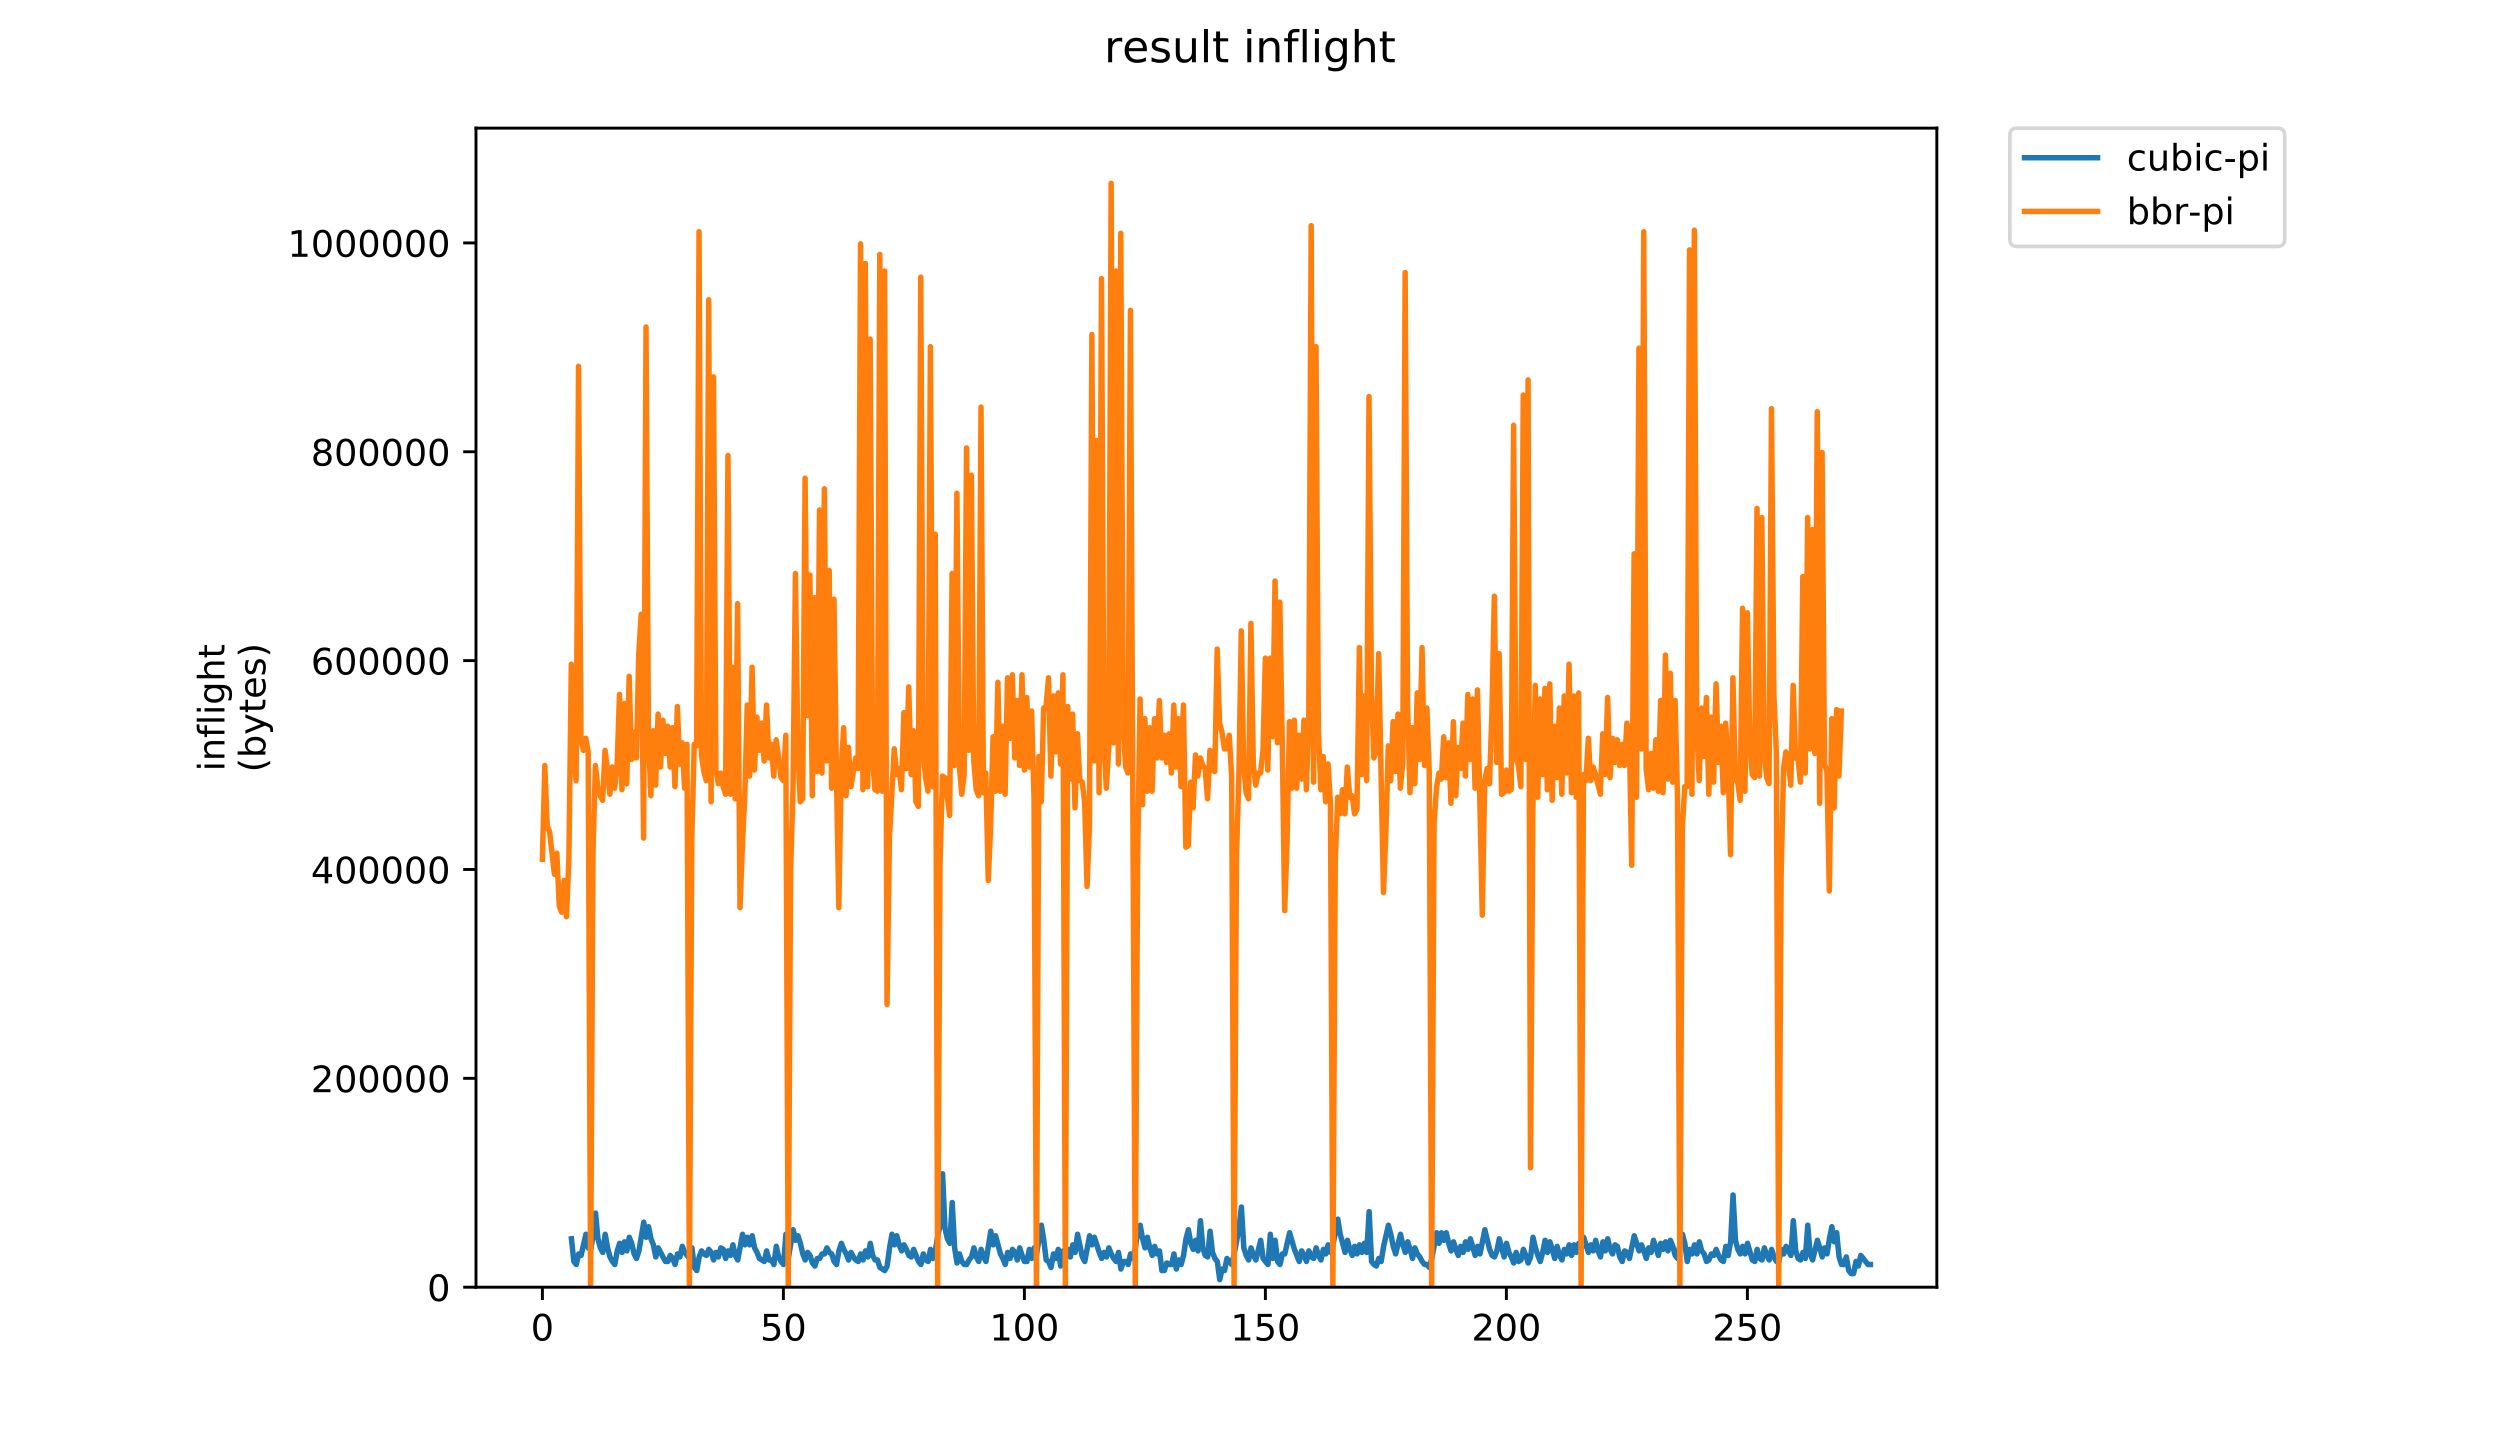 <?xml version="1.0" encoding="utf-8" standalone="no"?>
<!DOCTYPE svg PUBLIC "-//W3C//DTD SVG 1.1//EN"
  "http://www.w3.org/Graphics/SVG/1.1/DTD/svg11.dtd">
<!-- Created with matplotlib (https://matplotlib.org/) -->
<svg height="396pt" version="1.1" viewBox="0 0 684 396" width="684pt" xmlns="http://www.w3.org/2000/svg" xmlns:xlink="http://www.w3.org/1999/xlink">
 <defs>
  <style type="text/css">
*{stroke-linecap:butt;stroke-linejoin:round;}
  </style>
 </defs>
 <g id="figure_1">
  <g id="patch_1">
   <path d="M 0 396 
L 684 396 
L 684 0 
L 0 0 
z
" style="fill:#ffffff;"/>
  </g>
  <g id="axes_1">
   <g id="patch_2">
    <path d="M 130.23 352.174 
L 529.913 352.174 
L 529.913 35.062 
L 130.23 35.062 
z
" style="fill:#ffffff;"/>
   </g>
   <g id="matplotlib.axis_1">
    <g id="xtick_1">
     <g id="line2d_1">
      <defs>
       <path d="M 0 0 
L 0 3.5 
" id="m1f9c1c8178" style="stroke:#000000;stroke-width:0.8;"/>
      </defs>
      <g>
       <use style="stroke:#000000;stroke-width:0.8;" x="148.398" xlink:href="#m1f9c1c8178" y="352.174"/>
      </g>
     </g>
     <g id="text_1">
      <!-- 0 -->
      <defs>
       <path d="M 31.781 66.406 
Q 24.172 66.406 20.328 58.906 
Q 16.5 51.422 16.5 36.375 
Q 16.5 21.391 20.328 13.891 
Q 24.172 6.391 31.781 6.391 
Q 39.453 6.391 43.281 13.891 
Q 47.125 21.391 47.125 36.375 
Q 47.125 51.422 43.281 58.906 
Q 39.453 66.406 31.781 66.406 
z
M 31.781 74.219 
Q 44.047 74.219 50.516 64.516 
Q 56.984 54.828 56.984 36.375 
Q 56.984 17.969 50.516 8.266 
Q 44.047 -1.422 31.781 -1.422 
Q 19.531 -1.422 13.062 8.266 
Q 6.594 17.969 6.594 36.375 
Q 6.594 54.828 13.062 64.516 
Q 19.531 74.219 31.781 74.219 
z
" id="DejaVuSans-48"/>
      </defs>
      <g transform="translate(145.216 366.773)scale(0.1 -0.1)">
       <use xlink:href="#DejaVuSans-48"/>
      </g>
     </g>
    </g>
    <g id="xtick_2">
     <g id="line2d_2">
      <g>
       <use style="stroke:#000000;stroke-width:0.8;" x="214.334" xlink:href="#m1f9c1c8178" y="352.174"/>
      </g>
     </g>
     <g id="text_2">
      <!-- 50 -->
      <defs>
       <path d="M 10.797 72.906 
L 49.516 72.906 
L 49.516 64.594 
L 19.828 64.594 
L 19.828 46.734 
Q 21.969 47.469 24.109 47.828 
Q 26.266 48.188 28.422 48.188 
Q 40.625 48.188 47.75 41.5 
Q 54.891 34.812 54.891 23.391 
Q 54.891 11.625 47.562 5.094 
Q 40.234 -1.422 26.906 -1.422 
Q 22.312 -1.422 17.547 -0.641 
Q 12.797 0.141 7.719 1.703 
L 7.719 11.625 
Q 12.109 9.234 16.797 8.062 
Q 21.484 6.891 26.703 6.891 
Q 35.156 6.891 40.078 11.328 
Q 45.016 15.766 45.016 23.391 
Q 45.016 31 40.078 35.438 
Q 35.156 39.891 26.703 39.891 
Q 22.75 39.891 18.812 39.016 
Q 14.891 38.141 10.797 36.281 
z
" id="DejaVuSans-53"/>
      </defs>
      <g transform="translate(207.972 366.773)scale(0.1 -0.1)">
       <use xlink:href="#DejaVuSans-53"/>
       <use x="63.623" xlink:href="#DejaVuSans-48"/>
      </g>
     </g>
    </g>
    <g id="xtick_3">
     <g id="line2d_3">
      <g>
       <use style="stroke:#000000;stroke-width:0.8;" x="280.271" xlink:href="#m1f9c1c8178" y="352.174"/>
      </g>
     </g>
     <g id="text_3">
      <!-- 100 -->
      <defs>
       <path d="M 12.406 8.297 
L 28.516 8.297 
L 28.516 63.922 
L 10.984 60.406 
L 10.984 69.391 
L 28.422 72.906 
L 38.281 72.906 
L 38.281 8.297 
L 54.391 8.297 
L 54.391 0 
L 12.406 0 
z
" id="DejaVuSans-49"/>
      </defs>
      <g transform="translate(270.728 366.773)scale(0.1 -0.1)">
       <use xlink:href="#DejaVuSans-49"/>
       <use x="63.623" xlink:href="#DejaVuSans-48"/>
       <use x="127.246" xlink:href="#DejaVuSans-48"/>
      </g>
     </g>
    </g>
    <g id="xtick_4">
     <g id="line2d_4">
      <g>
       <use style="stroke:#000000;stroke-width:0.8;" x="346.208" xlink:href="#m1f9c1c8178" y="352.174"/>
      </g>
     </g>
     <g id="text_4">
      <!-- 150 -->
      <g transform="translate(336.665 366.773)scale(0.1 -0.1)">
       <use xlink:href="#DejaVuSans-49"/>
       <use x="63.623" xlink:href="#DejaVuSans-53"/>
       <use x="127.246" xlink:href="#DejaVuSans-48"/>
      </g>
     </g>
    </g>
    <g id="xtick_5">
     <g id="line2d_5">
      <g>
       <use style="stroke:#000000;stroke-width:0.8;" x="412.145" xlink:href="#m1f9c1c8178" y="352.174"/>
      </g>
     </g>
     <g id="text_5">
      <!-- 200 -->
      <defs>
       <path d="M 19.188 8.297 
L 53.609 8.297 
L 53.609 0 
L 7.328 0 
L 7.328 8.297 
Q 12.938 14.109 22.625 23.891 
Q 32.328 33.688 34.812 36.531 
Q 39.547 41.844 41.422 45.531 
Q 43.312 49.219 43.312 52.781 
Q 43.312 58.594 39.234 62.25 
Q 35.156 65.922 28.609 65.922 
Q 23.969 65.922 18.812 64.312 
Q 13.672 62.703 7.812 59.422 
L 7.812 69.391 
Q 13.766 71.781 18.938 73 
Q 24.125 74.219 28.422 74.219 
Q 39.75 74.219 46.484 68.547 
Q 53.219 62.891 53.219 53.422 
Q 53.219 48.922 51.531 44.891 
Q 49.859 40.875 45.406 35.406 
Q 44.188 33.984 37.641 27.219 
Q 31.109 20.453 19.188 8.297 
z
" id="DejaVuSans-50"/>
      </defs>
      <g transform="translate(402.601 366.773)scale(0.1 -0.1)">
       <use xlink:href="#DejaVuSans-50"/>
       <use x="63.623" xlink:href="#DejaVuSans-48"/>
       <use x="127.246" xlink:href="#DejaVuSans-48"/>
      </g>
     </g>
    </g>
    <g id="xtick_6">
     <g id="line2d_6">
      <g>
       <use style="stroke:#000000;stroke-width:0.8;" x="478.082" xlink:href="#m1f9c1c8178" y="352.174"/>
      </g>
     </g>
     <g id="text_6">
      <!-- 250 -->
      <g transform="translate(468.538 366.773)scale(0.1 -0.1)">
       <use xlink:href="#DejaVuSans-50"/>
       <use x="63.623" xlink:href="#DejaVuSans-53"/>
       <use x="127.246" xlink:href="#DejaVuSans-48"/>
      </g>
     </g>
    </g>
   </g>
   <g id="matplotlib.axis_2">
    <g id="ytick_1">
     <g id="line2d_7">
      <defs>
       <path d="M 0 0 
L -3.5 0 
" id="m0d96f6172d" style="stroke:#000000;stroke-width:0.8;"/>
      </defs>
      <g>
       <use style="stroke:#000000;stroke-width:0.8;" x="130.23" xlink:href="#m0d96f6172d" y="352.174"/>
      </g>
     </g>
     <g id="text_7">
      <!-- 0 -->
      <g transform="translate(116.868 355.973)scale(0.1 -0.1)">
       <use xlink:href="#DejaVuSans-48"/>
      </g>
     </g>
    </g>
    <g id="ytick_2">
     <g id="line2d_8">
      <g>
       <use style="stroke:#000000;stroke-width:0.8;" x="130.23" xlink:href="#m0d96f6172d" y="295.031"/>
      </g>
     </g>
     <g id="text_8">
      <!-- 200000 -->
      <g transform="translate(85.055 298.831)scale(0.1 -0.1)">
       <use xlink:href="#DejaVuSans-50"/>
       <use x="63.623" xlink:href="#DejaVuSans-48"/>
       <use x="127.246" xlink:href="#DejaVuSans-48"/>
       <use x="190.869" xlink:href="#DejaVuSans-48"/>
       <use x="254.492" xlink:href="#DejaVuSans-48"/>
       <use x="318.115" xlink:href="#DejaVuSans-48"/>
      </g>
     </g>
    </g>
    <g id="ytick_3">
     <g id="line2d_9">
      <g>
       <use style="stroke:#000000;stroke-width:0.8;" x="130.23" xlink:href="#m0d96f6172d" y="237.889"/>
      </g>
     </g>
     <g id="text_9">
      <!-- 400000 -->
      <defs>
       <path d="M 37.797 64.312 
L 12.891 25.391 
L 37.797 25.391 
z
M 35.203 72.906 
L 47.609 72.906 
L 47.609 25.391 
L 58.016 25.391 
L 58.016 17.188 
L 47.609 17.188 
L 47.609 0 
L 37.797 0 
L 37.797 17.188 
L 4.891 17.188 
L 4.891 26.703 
z
" id="DejaVuSans-52"/>
      </defs>
      <g transform="translate(85.055 241.688)scale(0.1 -0.1)">
       <use xlink:href="#DejaVuSans-52"/>
       <use x="63.623" xlink:href="#DejaVuSans-48"/>
       <use x="127.246" xlink:href="#DejaVuSans-48"/>
       <use x="190.869" xlink:href="#DejaVuSans-48"/>
       <use x="254.492" xlink:href="#DejaVuSans-48"/>
       <use x="318.115" xlink:href="#DejaVuSans-48"/>
      </g>
     </g>
    </g>
    <g id="ytick_4">
     <g id="line2d_10">
      <g>
       <use style="stroke:#000000;stroke-width:0.8;" x="130.23" xlink:href="#m0d96f6172d" y="180.746"/>
      </g>
     </g>
     <g id="text_10">
      <!-- 600000 -->
      <defs>
       <path d="M 33.016 40.375 
Q 26.375 40.375 22.484 35.828 
Q 18.609 31.297 18.609 23.391 
Q 18.609 15.531 22.484 10.953 
Q 26.375 6.391 33.016 6.391 
Q 39.656 6.391 43.531 10.953 
Q 47.406 15.531 47.406 23.391 
Q 47.406 31.297 43.531 35.828 
Q 39.656 40.375 33.016 40.375 
z
M 52.594 71.297 
L 52.594 62.312 
Q 48.875 64.062 45.094 64.984 
Q 41.312 65.922 37.594 65.922 
Q 27.828 65.922 22.672 59.328 
Q 17.531 52.734 16.797 39.406 
Q 19.672 43.656 24.016 45.922 
Q 28.375 48.188 33.594 48.188 
Q 44.578 48.188 50.953 41.516 
Q 57.328 34.859 57.328 23.391 
Q 57.328 12.156 50.688 5.359 
Q 44.047 -1.422 33.016 -1.422 
Q 20.359 -1.422 13.672 8.266 
Q 6.984 17.969 6.984 36.375 
Q 6.984 53.656 15.188 63.938 
Q 23.391 74.219 37.203 74.219 
Q 40.922 74.219 44.703 73.484 
Q 48.484 72.75 52.594 71.297 
z
" id="DejaVuSans-54"/>
      </defs>
      <g transform="translate(85.055 184.545)scale(0.1 -0.1)">
       <use xlink:href="#DejaVuSans-54"/>
       <use x="63.623" xlink:href="#DejaVuSans-48"/>
       <use x="127.246" xlink:href="#DejaVuSans-48"/>
       <use x="190.869" xlink:href="#DejaVuSans-48"/>
       <use x="254.492" xlink:href="#DejaVuSans-48"/>
       <use x="318.115" xlink:href="#DejaVuSans-48"/>
      </g>
     </g>
    </g>
    <g id="ytick_5">
     <g id="line2d_11">
      <g>
       <use style="stroke:#000000;stroke-width:0.8;" x="130.23" xlink:href="#m0d96f6172d" y="123.603"/>
      </g>
     </g>
     <g id="text_11">
      <!-- 800000 -->
      <defs>
       <path d="M 31.781 34.625 
Q 24.75 34.625 20.719 30.859 
Q 16.703 27.094 16.703 20.516 
Q 16.703 13.922 20.719 10.156 
Q 24.75 6.391 31.781 6.391 
Q 38.812 6.391 42.859 10.172 
Q 46.922 13.969 46.922 20.516 
Q 46.922 27.094 42.891 30.859 
Q 38.875 34.625 31.781 34.625 
z
M 21.922 38.812 
Q 15.578 40.375 12.031 44.719 
Q 8.5 49.078 8.5 55.328 
Q 8.5 64.062 14.719 69.141 
Q 20.953 74.219 31.781 74.219 
Q 42.672 74.219 48.875 69.141 
Q 55.078 64.062 55.078 55.328 
Q 55.078 49.078 51.531 44.719 
Q 48 40.375 41.703 38.812 
Q 48.828 37.156 52.797 32.312 
Q 56.781 27.484 56.781 20.516 
Q 56.781 9.906 50.312 4.234 
Q 43.844 -1.422 31.781 -1.422 
Q 19.734 -1.422 13.25 4.234 
Q 6.781 9.906 6.781 20.516 
Q 6.781 27.484 10.781 32.312 
Q 14.797 37.156 21.922 38.812 
z
M 18.312 54.391 
Q 18.312 48.734 21.844 45.562 
Q 25.391 42.391 31.781 42.391 
Q 38.141 42.391 41.719 45.562 
Q 45.312 48.734 45.312 54.391 
Q 45.312 60.062 41.719 63.234 
Q 38.141 66.406 31.781 66.406 
Q 25.391 66.406 21.844 63.234 
Q 18.312 60.062 18.312 54.391 
z
" id="DejaVuSans-56"/>
      </defs>
      <g transform="translate(85.055 127.402)scale(0.1 -0.1)">
       <use xlink:href="#DejaVuSans-56"/>
       <use x="63.623" xlink:href="#DejaVuSans-48"/>
       <use x="127.246" xlink:href="#DejaVuSans-48"/>
       <use x="190.869" xlink:href="#DejaVuSans-48"/>
       <use x="254.492" xlink:href="#DejaVuSans-48"/>
       <use x="318.115" xlink:href="#DejaVuSans-48"/>
      </g>
     </g>
    </g>
    <g id="ytick_6">
     <g id="line2d_12">
      <g>
       <use style="stroke:#000000;stroke-width:0.8;" x="130.23" xlink:href="#m0d96f6172d" y="66.46"/>
      </g>
     </g>
     <g id="text_12">
      <!-- 1000000 -->
      <g transform="translate(78.693 70.259)scale(0.1 -0.1)">
       <use xlink:href="#DejaVuSans-49"/>
       <use x="63.623" xlink:href="#DejaVuSans-48"/>
       <use x="127.246" xlink:href="#DejaVuSans-48"/>
       <use x="190.869" xlink:href="#DejaVuSans-48"/>
       <use x="254.492" xlink:href="#DejaVuSans-48"/>
       <use x="318.115" xlink:href="#DejaVuSans-48"/>
       <use x="381.738" xlink:href="#DejaVuSans-48"/>
      </g>
     </g>
    </g>
    <g id="text_13">
     <!-- inflight -->
     <defs>
      <path d="M 9.422 54.688 
L 18.406 54.688 
L 18.406 0 
L 9.422 0 
z
M 9.422 75.984 
L 18.406 75.984 
L 18.406 64.594 
L 9.422 64.594 
z
" id="DejaVuSans-105"/>
      <path d="M 54.891 33.016 
L 54.891 0 
L 45.906 0 
L 45.906 32.719 
Q 45.906 40.484 42.875 44.328 
Q 39.844 48.188 33.797 48.188 
Q 26.516 48.188 22.312 43.547 
Q 18.109 38.922 18.109 30.906 
L 18.109 0 
L 9.078 0 
L 9.078 54.688 
L 18.109 54.688 
L 18.109 46.188 
Q 21.344 51.125 25.703 53.562 
Q 30.078 56 35.797 56 
Q 45.219 56 50.047 50.172 
Q 54.891 44.344 54.891 33.016 
z
" id="DejaVuSans-110"/>
      <path d="M 37.109 75.984 
L 37.109 68.5 
L 28.516 68.5 
Q 23.688 68.5 21.797 66.547 
Q 19.922 64.594 19.922 59.516 
L 19.922 54.688 
L 34.719 54.688 
L 34.719 47.703 
L 19.922 47.703 
L 19.922 0 
L 10.891 0 
L 10.891 47.703 
L 2.297 47.703 
L 2.297 54.688 
L 10.891 54.688 
L 10.891 58.5 
Q 10.891 67.625 15.141 71.797 
Q 19.391 75.984 28.609 75.984 
z
" id="DejaVuSans-102"/>
      <path d="M 9.422 75.984 
L 18.406 75.984 
L 18.406 0 
L 9.422 0 
z
" id="DejaVuSans-108"/>
      <path d="M 45.406 27.984 
Q 45.406 37.75 41.375 43.109 
Q 37.359 48.484 30.078 48.484 
Q 22.859 48.484 18.828 43.109 
Q 14.797 37.75 14.797 27.984 
Q 14.797 18.266 18.828 12.891 
Q 22.859 7.516 30.078 7.516 
Q 37.359 7.516 41.375 12.891 
Q 45.406 18.266 45.406 27.984 
z
M 54.391 6.781 
Q 54.391 -7.172 48.188 -13.984 
Q 42 -20.797 29.203 -20.797 
Q 24.469 -20.797 20.266 -20.094 
Q 16.062 -19.391 12.109 -17.922 
L 12.109 -9.188 
Q 16.062 -11.328 19.922 -12.344 
Q 23.781 -13.375 27.781 -13.375 
Q 36.625 -13.375 41.016 -8.766 
Q 45.406 -4.156 45.406 5.172 
L 45.406 9.625 
Q 42.625 4.781 38.281 2.391 
Q 33.938 0 27.875 0 
Q 17.828 0 11.672 7.656 
Q 5.516 15.328 5.516 27.984 
Q 5.516 40.672 11.672 48.328 
Q 17.828 56 27.875 56 
Q 33.938 56 38.281 53.609 
Q 42.625 51.219 45.406 46.391 
L 45.406 54.688 
L 54.391 54.688 
z
" id="DejaVuSans-103"/>
      <path d="M 54.891 33.016 
L 54.891 0 
L 45.906 0 
L 45.906 32.719 
Q 45.906 40.484 42.875 44.328 
Q 39.844 48.188 33.797 48.188 
Q 26.516 48.188 22.312 43.547 
Q 18.109 38.922 18.109 30.906 
L 18.109 0 
L 9.078 0 
L 9.078 75.984 
L 18.109 75.984 
L 18.109 46.188 
Q 21.344 51.125 25.703 53.562 
Q 30.078 56 35.797 56 
Q 45.219 56 50.047 50.172 
Q 54.891 44.344 54.891 33.016 
z
" id="DejaVuSans-104"/>
      <path d="M 18.312 70.219 
L 18.312 54.688 
L 36.812 54.688 
L 36.812 47.703 
L 18.312 47.703 
L 18.312 18.016 
Q 18.312 11.328 20.141 9.422 
Q 21.969 7.516 27.594 7.516 
L 36.812 7.516 
L 36.812 0 
L 27.594 0 
Q 17.188 0 13.234 3.875 
Q 9.281 7.766 9.281 18.016 
L 9.281 47.703 
L 2.688 47.703 
L 2.688 54.688 
L 9.281 54.688 
L 9.281 70.219 
z
" id="DejaVuSans-116"/>
     </defs>
     <g transform="translate(61.415 211.018)rotate(-90)scale(0.1 -0.1)">
      <use xlink:href="#DejaVuSans-105"/>
      <use x="27.783" xlink:href="#DejaVuSans-110"/>
      <use x="91.162" xlink:href="#DejaVuSans-102"/>
      <use x="126.367" xlink:href="#DejaVuSans-108"/>
      <use x="154.15" xlink:href="#DejaVuSans-105"/>
      <use x="181.934" xlink:href="#DejaVuSans-103"/>
      <use x="245.41" xlink:href="#DejaVuSans-104"/>
      <use x="308.789" xlink:href="#DejaVuSans-116"/>
     </g>
     <!-- (bytes) -->
     <defs>
      <path d="M 31 75.875 
Q 24.469 64.656 21.281 53.656 
Q 18.109 42.672 18.109 31.391 
Q 18.109 20.125 21.312 9.062 
Q 24.516 -2 31 -13.188 
L 23.188 -13.188 
Q 15.875 -1.703 12.234 9.375 
Q 8.594 20.453 8.594 31.391 
Q 8.594 42.281 12.203 53.312 
Q 15.828 64.359 23.188 75.875 
z
" id="DejaVuSans-40"/>
      <path d="M 48.688 27.297 
Q 48.688 37.203 44.609 42.844 
Q 40.531 48.484 33.406 48.484 
Q 26.266 48.484 22.188 42.844 
Q 18.109 37.203 18.109 27.297 
Q 18.109 17.391 22.188 11.75 
Q 26.266 6.109 33.406 6.109 
Q 40.531 6.109 44.609 11.75 
Q 48.688 17.391 48.688 27.297 
z
M 18.109 46.391 
Q 20.953 51.266 25.266 53.625 
Q 29.594 56 35.594 56 
Q 45.562 56 51.781 48.094 
Q 58.016 40.188 58.016 27.297 
Q 58.016 14.406 51.781 6.484 
Q 45.562 -1.422 35.594 -1.422 
Q 29.594 -1.422 25.266 0.953 
Q 20.953 3.328 18.109 8.203 
L 18.109 0 
L 9.078 0 
L 9.078 75.984 
L 18.109 75.984 
z
" id="DejaVuSans-98"/>
      <path d="M 32.172 -5.078 
Q 28.375 -14.844 24.75 -17.812 
Q 21.141 -20.797 15.094 -20.797 
L 7.906 -20.797 
L 7.906 -13.281 
L 13.188 -13.281 
Q 16.891 -13.281 18.938 -11.516 
Q 21 -9.766 23.484 -3.219 
L 25.094 0.875 
L 2.984 54.688 
L 12.5 54.688 
L 29.594 11.922 
L 46.688 54.688 
L 56.203 54.688 
z
" id="DejaVuSans-121"/>
      <path d="M 56.203 29.594 
L 56.203 25.203 
L 14.891 25.203 
Q 15.484 15.922 20.484 11.062 
Q 25.484 6.203 34.422 6.203 
Q 39.594 6.203 44.453 7.469 
Q 49.312 8.734 54.109 11.281 
L 54.109 2.781 
Q 49.266 0.734 44.188 -0.344 
Q 39.109 -1.422 33.891 -1.422 
Q 20.797 -1.422 13.156 6.188 
Q 5.516 13.812 5.516 26.812 
Q 5.516 40.234 12.766 48.109 
Q 20.016 56 32.328 56 
Q 43.359 56 49.781 48.891 
Q 56.203 41.797 56.203 29.594 
z
M 47.219 32.234 
Q 47.125 39.594 43.094 43.984 
Q 39.062 48.391 32.422 48.391 
Q 24.906 48.391 20.391 44.141 
Q 15.875 39.891 15.188 32.172 
z
" id="DejaVuSans-101"/>
      <path d="M 44.281 53.078 
L 44.281 44.578 
Q 40.484 46.531 36.375 47.5 
Q 32.281 48.484 27.875 48.484 
Q 21.188 48.484 17.844 46.438 
Q 14.5 44.391 14.5 40.281 
Q 14.5 37.156 16.891 35.375 
Q 19.281 33.594 26.516 31.984 
L 29.594 31.297 
Q 39.156 29.25 43.188 25.516 
Q 47.219 21.781 47.219 15.094 
Q 47.219 7.469 41.188 3.016 
Q 35.156 -1.422 24.609 -1.422 
Q 20.219 -1.422 15.453 -0.562 
Q 10.688 0.297 5.422 2 
L 5.422 11.281 
Q 10.406 8.688 15.234 7.391 
Q 20.062 6.109 24.812 6.109 
Q 31.156 6.109 34.562 8.281 
Q 37.984 10.453 37.984 14.406 
Q 37.984 18.062 35.516 20.016 
Q 33.062 21.969 24.703 23.781 
L 21.578 24.516 
Q 13.234 26.266 9.516 29.906 
Q 5.812 33.547 5.812 39.891 
Q 5.812 47.609 11.281 51.797 
Q 16.75 56 26.812 56 
Q 31.781 56 36.172 55.266 
Q 40.578 54.547 44.281 53.078 
z
" id="DejaVuSans-115"/>
      <path d="M 8.016 75.875 
L 15.828 75.875 
Q 23.141 64.359 26.781 53.312 
Q 30.422 42.281 30.422 31.391 
Q 30.422 20.453 26.781 9.375 
Q 23.141 -1.703 15.828 -13.188 
L 8.016 -13.188 
Q 14.5 -2 17.703 9.062 
Q 20.906 20.125 20.906 31.391 
Q 20.906 42.672 17.703 53.656 
Q 14.5 64.656 8.016 75.875 
z
" id="DejaVuSans-41"/>
     </defs>
     <g transform="translate(72.613 211.295)rotate(-90)scale(0.1 -0.1)">
      <use xlink:href="#DejaVuSans-40"/>
      <use x="39.014" xlink:href="#DejaVuSans-98"/>
      <use x="102.49" xlink:href="#DejaVuSans-121"/>
      <use x="161.67" xlink:href="#DejaVuSans-116"/>
      <use x="200.879" xlink:href="#DejaVuSans-101"/>
      <use x="262.402" xlink:href="#DejaVuSans-115"/>
      <use x="314.502" xlink:href="#DejaVuSans-41"/>
     </g>
    </g>
   </g>
   <g id="line2d_13">
    <path clip-path="url(#p5939a18a6c)" d="M 156.346 338.935 
L 157.005 345.141 
L 157.664 345.968 
L 158.324 343.072 
L 158.983 343.486 
L 160.302 337.694 
L 160.961 341.418 
L 161.621 341.831 
L 162.28 338.108 
L 162.939 331.902 
L 163.599 338.935 
L 164.258 341.418 
L 164.917 342.659 
L 165.577 337.694 
L 166.236 341.418 
L 166.895 343.9 
L 167.555 345.141 
L 168.214 345.968 
L 168.874 342.245 
L 169.533 340.176 
L 170.192 342.659 
L 170.852 339.763 
L 171.511 342.245 
L 172.17 338.522 
L 172.83 340.176 
L 173.489 343.072 
L 174.149 344.314 
L 174.808 342.245 
L 176.127 334.384 
L 176.786 338.522 
L 177.445 335.626 
L 178.105 338.935 
L 178.764 340.59 
L 179.424 343.9 
L 180.083 341.418 
L 182.061 345.141 
L 182.72 345.141 
L 183.38 343.486 
L 184.039 344.314 
L 184.698 345.968 
L 185.358 343.072 
L 186.017 343.9 
L 186.677 341.004 
L 187.336 342.659 
L 188.655 344.314 
L 189.314 341.418 
L 189.973 346.796 
L 190.633 347.623 
L 191.292 343.9 
L 191.952 342.245 
L 192.611 343.072 
L 193.27 343.486 
L 193.93 341.831 
L 194.589 342.659 
L 195.248 344.727 
L 195.908 342.659 
L 196.567 343.9 
L 197.226 341.418 
L 197.886 341.831 
L 198.545 344.314 
L 199.205 342.245 
L 199.864 343.486 
L 200.523 340.59 
L 201.183 343.486 
L 201.842 344.727 
L 203.161 337.694 
L 203.82 340.59 
L 204.48 338.522 
L 205.139 340.59 
L 205.798 338.108 
L 206.458 341.418 
L 207.117 342.659 
L 207.776 344.314 
L 209.095 345.141 
L 209.754 342.245 
L 210.414 344.727 
L 211.073 344.727 
L 211.733 345.968 
L 212.392 341.004 
L 213.051 343.9 
L 213.711 345.141 
L 214.37 345.968 
L 215.029 337.694 
L 215.689 344.314 
L 217.008 336.453 
L 217.667 339.349 
L 218.326 338.108 
L 218.986 340.176 
L 219.645 343.072 
L 220.304 344.727 
L 220.964 342.659 
L 221.623 343.486 
L 222.283 345.555 
L 222.942 346.382 
L 223.601 344.314 
L 224.261 344.314 
L 224.92 343.072 
L 225.579 343.072 
L 226.239 341.418 
L 226.898 342.659 
L 227.557 343.072 
L 228.217 345.141 
L 228.876 345.968 
L 229.536 342.245 
L 230.195 340.176 
L 230.854 341.831 
L 231.514 343.072 
L 232.173 344.727 
L 232.832 342.659 
L 233.492 343.9 
L 234.151 344.727 
L 234.811 345.141 
L 235.47 343.072 
L 236.129 344.727 
L 236.789 342.245 
L 237.448 343.9 
L 238.107 340.176 
L 238.767 343.486 
L 239.426 344.727 
L 240.085 344.727 
L 240.745 346.796 
L 242.064 347.623 
L 242.723 346.382 
L 243.382 341.418 
L 244.042 337.694 
L 244.701 340.59 
L 245.36 338.108 
L 246.02 340.59 
L 246.679 342.245 
L 247.339 340.59 
L 247.998 341.831 
L 248.657 343.486 
L 249.317 343.9 
L 249.976 341.831 
L 251.295 345.141 
L 251.954 345.968 
L 252.613 343.072 
L 253.273 344.727 
L 253.932 345.141 
L 254.592 341.831 
L 255.251 344.314 
L 255.91 342.245 
L 256.57 338.108 
L 257.229 335.212 
L 257.888 321.146 
L 258.548 336.039 
L 259.207 338.935 
L 259.867 340.176 
L 260.526 329.006 
L 261.185 341.418 
L 261.845 345.555 
L 262.504 343.072 
L 263.163 345.141 
L 263.823 345.968 
L 264.482 345.968 
L 265.142 344.727 
L 265.801 343.9 
L 266.46 341.418 
L 267.12 343.9 
L 267.779 345.141 
L 268.438 341.831 
L 269.098 343.9 
L 269.757 345.141 
L 271.076 336.867 
L 271.735 340.59 
L 272.395 338.108 
L 273.713 343.072 
L 274.373 344.314 
L 275.032 345.968 
L 275.691 342.659 
L 276.351 344.314 
L 277.01 341.831 
L 277.67 342.659 
L 278.329 344.727 
L 278.988 341.418 
L 279.648 343.486 
L 280.307 345.141 
L 280.966 345.141 
L 281.626 341.831 
L 282.285 344.314 
L 282.944 341.418 
L 283.604 343.072 
L 284.923 335.212 
L 285.582 339.349 
L 286.241 344.727 
L 286.901 345.141 
L 287.56 346.796 
L 288.219 343.072 
L 288.879 344.314 
L 289.538 341.831 
L 290.198 346.382 
L 290.857 342.245 
L 291.516 344.314 
L 292.176 341.831 
L 292.835 343.9 
L 293.494 340.59 
L 294.154 342.659 
L 294.813 337.694 
L 296.132 343.9 
L 296.791 345.141 
L 298.11 338.108 
L 298.769 340.59 
L 299.429 338.522 
L 300.747 342.659 
L 301.407 344.314 
L 302.066 342.659 
L 302.726 343.9 
L 303.385 341.418 
L 304.044 343.072 
L 304.704 344.314 
L 305.363 345.141 
L 306.022 342.659 
L 306.682 347.21 
L 307.341 345.141 
L 308 345.141 
L 308.66 345.968 
L 309.319 343.072 
L 309.979 344.314 
L 310.638 341.418 
L 311.297 336.867 
L 311.957 335.212 
L 312.616 338.935 
L 313.275 341.418 
L 313.935 338.522 
L 314.594 341.418 
L 315.254 343.486 
L 315.913 341.004 
L 316.572 343.072 
L 317.232 342.245 
L 317.891 347.623 
L 318.55 347.623 
L 319.21 345.555 
L 319.869 345.968 
L 320.529 345.968 
L 321.188 343.072 
L 321.847 347.21 
L 322.507 344.727 
L 323.166 345.968 
L 323.825 343.486 
L 324.485 338.935 
L 325.144 336.453 
L 325.803 340.176 
L 326.463 341.831 
L 327.122 339.349 
L 327.782 342.245 
L 328.441 333.971 
L 329.1 341.418 
L 329.76 343.486 
L 330.419 343.9 
L 331.078 336.867 
L 331.738 342.659 
L 332.397 344.314 
L 333.057 345.141 
L 333.716 350.106 
L 334.375 347.21 
L 335.035 347.623 
L 335.694 344.314 
L 337.013 345.968 
L 337.672 343.072 
L 338.991 336.039 
L 339.65 330.247 
L 340.31 341.418 
L 340.969 343.486 
L 341.628 344.727 
L 342.288 341.418 
L 342.947 343.486 
L 343.606 344.727 
L 344.925 339.349 
L 345.585 344.314 
L 346.903 345.968 
L 347.563 337.694 
L 348.222 344.314 
L 348.881 339.349 
L 349.541 345.141 
L 350.2 345.968 
L 350.859 343.072 
L 351.519 343.072 
L 352.838 337.28 
L 354.156 341.831 
L 355.475 345.141 
L 356.134 342.245 
L 356.794 343.486 
L 357.453 345.141 
L 358.113 342.245 
L 358.772 343.9 
L 359.431 344.314 
L 360.091 341.418 
L 360.75 343.486 
L 361.409 344.727 
L 362.069 341.831 
L 362.728 343.072 
L 363.388 340.59 
L 364.047 342.659 
L 364.706 340.59 
L 366.025 333.557 
L 366.684 337.694 
L 368.003 342.659 
L 368.662 339.349 
L 369.322 341.831 
L 369.981 343.486 
L 370.641 341.004 
L 371.3 343.072 
L 371.959 340.59 
L 372.619 342.659 
L 373.278 340.176 
L 373.937 342.659 
L 374.597 331.488 
L 375.256 345.141 
L 375.916 345.968 
L 376.575 346.382 
L 377.234 344.314 
L 377.894 345.141 
L 378.553 341.004 
L 379.872 335.212 
L 380.531 337.694 
L 381.19 341.004 
L 381.85 343.072 
L 383.169 337.694 
L 383.828 340.59 
L 384.487 342.659 
L 385.147 339.763 
L 385.806 341.831 
L 386.465 344.314 
L 387.125 341.418 
L 387.784 343.072 
L 388.444 343.9 
L 389.103 345.141 
L 389.762 345.968 
L 390.422 345.968 
L 391.081 346.796 
L 391.74 344.314 
L 393.059 337.28 
L 393.718 340.176 
L 394.378 337.28 
L 395.037 339.349 
L 395.697 337.28 
L 396.356 340.176 
L 397.015 342.245 
L 397.675 339.763 
L 398.334 341.831 
L 398.993 343.486 
L 399.653 341.004 
L 400.312 342.659 
L 400.972 339.763 
L 401.631 341.831 
L 402.29 338.935 
L 403.609 343.486 
L 404.268 341.004 
L 404.928 343.072 
L 406.247 336.453 
L 407.565 341.831 
L 408.225 343.486 
L 408.884 343.9 
L 409.543 342.245 
L 410.203 338.935 
L 411.521 343.9 
L 412.181 340.176 
L 412.84 342.659 
L 413.5 343.9 
L 414.159 345.555 
L 414.818 342.659 
L 415.478 345.141 
L 416.137 344.727 
L 416.796 341.831 
L 417.456 343.486 
L 418.115 345.555 
L 418.775 343.9 
L 419.434 338.522 
L 420.093 341.418 
L 420.753 343.486 
L 421.412 345.141 
L 422.071 342.659 
L 422.731 339.349 
L 423.39 342.659 
L 424.049 339.763 
L 424.709 341.831 
L 425.368 344.314 
L 426.028 341.004 
L 426.687 343.486 
L 427.346 344.727 
L 428.006 341.831 
L 428.665 343.072 
L 429.324 340.59 
L 429.984 343.486 
L 430.643 340.59 
L 431.303 342.659 
L 431.962 340.176 
L 432.621 341.831 
L 433.281 338.522 
L 434.599 342.659 
L 435.259 340.59 
L 435.918 342.245 
L 436.577 339.349 
L 437.237 342.245 
L 437.896 343.9 
L 438.556 339.763 
L 439.215 342.245 
L 439.874 338.935 
L 440.534 341.831 
L 441.193 343.072 
L 441.852 340.59 
L 442.512 341.004 
L 443.171 343.9 
L 443.831 345.141 
L 444.49 342.245 
L 445.149 342.659 
L 445.809 344.314 
L 447.127 338.108 
L 448.446 342.245 
L 449.105 340.59 
L 449.765 342.245 
L 450.424 344.314 
L 451.084 341.418 
L 451.743 342.659 
L 452.402 339.349 
L 453.721 343.486 
L 454.38 340.176 
L 455.04 341.831 
L 455.699 339.763 
L 456.359 342.245 
L 457.018 339.349 
L 457.677 341.004 
L 458.337 343.486 
L 458.996 344.314 
L 459.655 340.176 
L 460.315 337.694 
L 460.974 340.176 
L 461.634 345.141 
L 462.293 341.831 
L 462.952 343.072 
L 463.612 340.59 
L 464.271 343.072 
L 464.93 339.763 
L 465.59 342.245 
L 466.249 343.072 
L 466.908 345.141 
L 467.568 344.727 
L 468.227 343.072 
L 468.887 343.486 
L 469.546 341.831 
L 470.205 343.486 
L 470.865 344.727 
L 471.524 345.141 
L 472.183 341.004 
L 472.843 343.486 
L 473.502 339.763 
L 474.162 326.938 
L 474.821 339.349 
L 475.48 341.831 
L 476.14 343.072 
L 476.799 341.004 
L 477.458 343.072 
L 478.118 340.176 
L 479.436 344.727 
L 480.096 345.141 
L 480.755 341.831 
L 481.415 344.314 
L 482.074 344.727 
L 482.733 341.418 
L 483.393 343.486 
L 484.052 344.727 
L 484.711 341.831 
L 485.371 343.9 
L 486.03 345.141 
L 486.69 345.141 
L 487.349 341.831 
L 488.008 343.072 
L 488.668 341.004 
L 489.986 343.486 
L 490.646 333.971 
L 491.305 342.245 
L 491.964 344.314 
L 492.624 344.727 
L 493.283 342.659 
L 493.943 344.314 
L 494.602 335.212 
L 495.261 343.072 
L 495.921 344.727 
L 497.239 339.349 
L 497.899 341.418 
L 498.558 343.9 
L 499.218 341.418 
L 499.877 343.072 
L 500.536 338.935 
L 501.196 335.626 
L 501.855 339.763 
L 502.514 337.28 
L 503.174 343.9 
L 503.833 345.968 
L 504.493 345.968 
L 505.152 343.9 
L 505.811 347.623 
L 506.471 348.451 
L 507.13 348.451 
L 507.789 345.141 
L 508.449 346.382 
L 509.108 343.486 
L 511.086 345.968 
L 511.746 345.968 
L 511.746 345.968 
" style="fill:none;stroke:#1f77b4;stroke-linecap:square;stroke-width:1.5;"/>
   </g>
   <g id="line2d_14">
    <path clip-path="url(#p5939a18a6c)" d="M 148.398 235.093 
L 149.057 209.443 
L 149.716 225.991 
L 150.376 227.646 
L 151.694 239.23 
L 152.354 233.438 
L 153.013 247.918 
L 153.673 249.573 
L 154.332 240.885 
L 154.991 250.814 
L 155.651 234.679 
L 156.31 181.724 
L 156.969 206.547 
L 157.629 213.58 
L 158.288 100.222 
L 158.947 201.996 
L 159.607 205.306 
L 160.266 201.996 
L 160.926 205.719 
L 161.585 351.76 
L 162.244 233.025 
L 162.904 209.443 
L 163.563 215.649 
L 164.222 217.717 
L 164.882 218.958 
L 165.541 205.306 
L 166.201 210.684 
L 166.86 217.303 
L 167.519 209.857 
L 168.179 215.649 
L 168.838 209.443 
L 169.497 189.998 
L 170.157 216.062 
L 170.816 192.481 
L 171.475 214.407 
L 172.135 185.034 
L 172.794 207.788 
L 173.454 200.341 
L 174.113 207.374 
L 174.772 178.828 
L 175.432 168.072 
L 176.091 229.301 
L 176.75 89.466 
L 177.41 200.755 
L 178.069 217.717 
L 178.729 199.927 
L 179.388 214.821 
L 180.047 195.377 
L 180.707 209.857 
L 181.366 197.031 
L 182.025 206.133 
L 182.685 198.686 
L 183.344 209.857 
L 184.003 199.1 
L 184.663 215.235 
L 185.322 193.308 
L 185.982 209.029 
L 186.641 203.237 
L 187.3 215.649 
L 187.96 203.651 
L 188.619 351.76 
L 189.278 229.301 
L 189.938 203.651 
L 190.597 204.065 
L 191.257 63.402 
L 191.916 206.547 
L 192.575 211.098 
L 193.235 213.58 
L 193.894 82.019 
L 194.553 219.372 
L 195.213 103.118 
L 195.872 210.684 
L 196.532 214.407 
L 197.191 211.511 
L 197.85 215.235 
L 198.51 217.303 
L 199.169 124.632 
L 199.828 217.303 
L 200.488 182.551 
L 201.147 218.545 
L 201.806 165.176 
L 202.466 248.332 
L 203.125 231.37 
L 203.785 217.303 
L 204.444 192.894 
L 205.103 212.339 
L 205.763 182.551 
L 206.422 210.684 
L 207.081 196.204 
L 207.741 205.306 
L 208.4 197.859 
L 209.06 208.202 
L 209.719 192.894 
L 210.378 207.374 
L 211.038 203.651 
L 211.697 212.339 
L 212.356 202.41 
L 213.016 206.961 
L 213.675 212.753 
L 214.334 213.58 
L 214.994 201.169 
L 215.653 351.76 
L 216.313 238.403 
L 216.972 215.649 
L 217.631 156.901 
L 218.291 205.306 
L 218.95 219.372 
L 219.609 218.545 
L 220.269 130.837 
L 220.928 195.79 
L 221.588 157.315 
L 222.247 217.717 
L 222.906 163.521 
L 223.566 211.098 
L 224.225 139.525 
L 224.884 211.511 
L 225.544 133.733 
L 226.203 208.202 
L 226.862 156.074 
L 227.522 215.649 
L 228.181 163.934 
L 228.841 211.511 
L 229.5 248.332 
L 230.159 210.684 
L 230.819 199.1 
L 231.478 217.717 
L 232.137 204.478 
L 232.797 215.235 
L 234.116 207.374 
L 234.775 210.27 
L 235.434 66.712 
L 236.094 216.062 
L 236.753 72.09 
L 237.412 215.235 
L 238.072 92.776 
L 238.731 207.788 
L 239.391 216.062 
L 240.05 216.476 
L 240.709 69.608 
L 241.369 216.476 
L 242.028 74.158 
L 242.687 274.81 
L 243.347 229.301 
L 244.665 204.892 
L 245.325 211.925 
L 245.984 210.27 
L 246.644 216.062 
L 247.303 194.963 
L 247.962 210.27 
L 248.622 187.93 
L 249.281 211.925 
L 249.94 199.927 
L 250.6 219.372 
L 251.259 220.613 
L 251.919 75.813 
L 252.578 205.719 
L 253.237 212.753 
L 253.897 216.476 
L 254.556 94.844 
L 255.215 215.235 
L 255.875 146.145 
L 256.534 351.76 
L 257.193 236.334 
L 257.853 212.339 
L 258.512 212.753 
L 259.831 223.095 
L 260.49 156.901 
L 261.15 209.443 
L 261.809 134.974 
L 262.468 209.443 
L 263.128 217.303 
L 263.787 211.925 
L 264.447 122.563 
L 265.106 205.306 
L 265.765 130.01 
L 266.425 208.202 
L 267.084 216.062 
L 267.743 217.717 
L 268.403 111.393 
L 269.062 216.89 
L 269.721 211.511 
L 270.381 240.885 
L 271.04 225.991 
L 271.7 201.582 
L 272.359 216.476 
L 273.018 186.689 
L 273.678 216.476 
L 274.337 198.686 
L 274.996 217.303 
L 275.656 185.447 
L 276.315 201.996 
L 276.975 184.62 
L 277.634 207.374 
L 278.293 191.653 
L 278.953 209.443 
L 279.612 184.62 
L 280.271 210.684 
L 280.931 190.826 
L 281.59 209.857 
L 282.249 194.549 
L 282.909 218.545 
L 283.568 351.76 
L 284.228 206.961 
L 284.887 219.372 
L 285.546 193.722 
L 286.206 193.308 
L 286.865 185.447 
L 287.524 212.339 
L 288.184 190.412 
L 288.843 205.719 
L 289.503 189.585 
L 290.162 209.029 
L 290.821 184.62 
L 291.481 352.174 
L 292.14 193.308 
L 292.799 213.166 
L 293.459 195.377 
L 294.118 221.027 
L 294.778 200.755 
L 295.437 213.58 
L 296.096 213.994 
L 296.756 219.372 
L 297.415 242.54 
L 298.074 225.991 
L 298.734 91.534 
L 299.393 208.202 
L 300.052 120.494 
L 300.712 216.89 
L 301.371 76.227 
L 302.031 203.237 
L 302.69 215.649 
L 303.349 204.478 
L 304.009 50.163 
L 304.668 203.237 
L 305.327 74.158 
L 305.987 209.029 
L 306.646 63.816 
L 307.306 198.273 
L 307.965 209.857 
L 308.624 211.511 
L 309.284 84.915 
L 310.602 351.76 
L 311.262 234.679 
L 311.921 191.239 
L 312.58 220.199 
L 313.24 196.618 
L 313.899 216.476 
L 314.559 199.1 
L 315.218 216.476 
L 315.877 196.618 
L 316.537 207.374 
L 317.196 191.653 
L 317.855 207.374 
L 318.515 201.169 
L 319.174 208.615 
L 319.834 200.755 
L 320.493 211.511 
L 321.152 192.894 
L 321.812 209.857 
L 322.471 196.618 
L 323.13 215.235 
L 323.79 192.894 
L 324.449 231.783 
L 325.108 231.37 
L 325.768 213.994 
L 326.427 221.027 
L 327.087 206.547 
L 327.746 212.339 
L 328.405 207.374 
L 329.065 209.443 
L 329.724 210.27 
L 330.383 218.545 
L 331.043 205.306 
L 331.702 210.684 
L 332.362 211.098 
L 333.021 177.587 
L 333.68 197.859 
L 334.34 200.341 
L 334.999 204.892 
L 335.658 204.892 
L 336.318 201.169 
L 336.977 212.339 
L 337.637 351.76 
L 338.296 234.679 
L 338.955 212.339 
L 339.615 172.622 
L 340.274 209.443 
L 340.933 216.89 
L 341.593 218.545 
L 342.252 170.554 
L 342.911 209.443 
L 343.571 214.821 
L 344.23 211.511 
L 344.89 211.511 
L 345.549 205.306 
L 346.208 180.069 
L 346.868 210.684 
L 347.527 180.069 
L 348.186 201.582 
L 348.846 158.97 
L 349.505 203.237 
L 350.165 164.762 
L 350.824 203.237 
L 351.483 249.159 
L 352.143 230.542 
L 352.802 197.445 
L 353.461 215.649 
L 354.121 197.031 
L 354.78 215.649 
L 355.439 201.169 
L 356.099 213.166 
L 356.758 197.031 
L 357.418 216.062 
L 358.077 196.618 
L 358.736 61.747 
L 359.396 213.994 
L 360.055 94.844 
L 360.714 199.927 
L 361.374 216.062 
L 362.033 206.961 
L 362.693 219.372 
L 363.352 209.029 
L 364.011 219.786 
L 364.671 351.76 
L 365.33 235.507 
L 365.989 218.131 
L 366.649 222.682 
L 367.308 216.062 
L 367.967 222.682 
L 368.627 209.857 
L 369.286 218.131 
L 369.946 217.717 
L 370.605 222.682 
L 371.264 221.441 
L 371.924 177.173 
L 372.583 211.925 
L 373.242 190.412 
L 373.902 213.58 
L 374.561 108.497 
L 375.221 188.343 
L 375.88 207.374 
L 376.539 205.719 
L 377.199 178.828 
L 378.517 244.195 
L 379.177 227.646 
L 379.836 204.065 
L 380.495 213.58 
L 381.155 197.445 
L 381.814 211.098 
L 382.474 195.377 
L 383.133 215.649 
L 383.792 208.615 
L 384.452 74.572 
L 385.111 192.894 
L 385.77 216.89 
L 386.43 199.1 
L 387.089 214.407 
L 387.749 189.585 
L 388.408 207.788 
L 389.067 177.173 
L 389.727 209.443 
L 390.386 193.722 
L 391.045 211.511 
L 391.705 351.76 
L 392.364 225.164 
L 393.024 215.649 
L 393.683 211.511 
L 394.342 213.166 
L 395.002 201.582 
L 395.661 212.753 
L 396.32 203.237 
L 396.98 219.786 
L 397.639 197.445 
L 398.298 217.717 
L 398.958 204.478 
L 399.617 210.27 
L 400.277 197.859 
L 400.936 212.339 
L 401.595 189.998 
L 402.255 207.788 
L 402.914 191.239 
L 403.573 215.649 
L 404.233 188.757 
L 405.552 250.401 
L 406.211 213.58 
L 406.87 210.27 
L 407.53 214.407 
L 408.189 194.963 
L 408.848 163.107 
L 409.508 208.615 
L 410.167 178.828 
L 410.826 217.303 
L 411.486 216.89 
L 412.145 210.684 
L 412.805 216.476 
L 413.464 216.062 
L 414.123 116.357 
L 414.783 207.374 
L 415.442 209.443 
L 416.101 215.235 
L 416.761 108.083 
L 417.42 207.788 
L 418.08 103.946 
L 418.739 319.491 
L 419.398 221.027 
L 420.058 187.516 
L 420.717 218.131 
L 421.376 191.239 
L 422.036 211.925 
L 422.695 188.343 
L 423.354 216.062 
L 424.014 187.102 
L 424.673 218.958 
L 425.333 198.686 
L 425.992 212.753 
L 426.651 193.722 
L 427.311 217.303 
L 427.97 190.412 
L 428.629 211.511 
L 429.289 181.724 
L 429.948 216.89 
L 430.608 190.412 
L 431.267 218.131 
L 431.926 189.585 
L 432.586 351.76 
L 433.245 211.925 
L 433.904 213.58 
L 434.564 201.996 
L 435.223 213.58 
L 435.883 209.857 
L 436.542 211.925 
L 437.861 217.303 
L 438.52 200.755 
L 439.179 211.925 
L 439.839 190.826 
L 440.498 212.753 
L 441.157 201.996 
L 441.817 208.615 
L 442.476 202.41 
L 443.136 209.443 
L 443.795 203.651 
L 444.454 209.443 
L 445.114 197.859 
L 445.773 200.755 
L 446.432 236.748 
L 447.092 151.523 
L 447.751 218.131 
L 448.411 95.258 
L 449.07 204.892 
L 449.729 63.402 
L 450.389 210.27 
L 451.048 216.062 
L 451.707 206.133 
L 452.367 215.649 
L 453.026 202.41 
L 453.685 216.476 
L 454.345 191.653 
L 455.004 216.89 
L 455.664 179.242 
L 456.323 213.166 
L 456.982 184.206 
L 457.642 213.994 
L 458.301 191.653 
L 458.96 218.131 
L 459.62 351.76 
L 460.279 226.819 
L 460.939 215.235 
L 461.598 215.235 
L 462.257 68.366 
L 462.917 217.303 
L 463.576 62.988 
L 464.235 199.514 
L 464.895 213.58 
L 465.554 193.722 
L 466.213 206.961 
L 466.873 190.826 
L 467.532 217.303 
L 468.192 196.204 
L 468.851 213.994 
L 469.51 187.102 
L 470.17 208.615 
L 470.829 198.686 
L 471.488 216.89 
L 472.148 197.859 
L 472.807 209.443 
L 473.467 233.852 
L 474.126 185.447 
L 474.785 213.166 
L 475.445 213.994 
L 476.104 218.958 
L 476.763 166.417 
L 477.423 216.476 
L 478.082 167.658 
L 478.742 202.823 
L 479.401 211.925 
L 480.06 212.753 
L 480.72 139.112 
L 481.379 212.339 
L 482.038 141.594 
L 482.698 206.133 
L 483.357 212.753 
L 484.016 214.407 
L 484.676 111.806 
L 485.335 189.998 
L 485.995 205.719 
L 486.654 351.76 
L 487.313 240.058 
L 487.973 210.27 
L 488.632 205.719 
L 489.291 208.615 
L 489.951 214.821 
L 490.61 187.516 
L 491.27 207.374 
L 491.929 207.374 
L 492.588 213.994 
L 493.248 157.729 
L 493.907 211.511 
L 494.566 141.594 
L 495.226 204.892 
L 495.885 144.904 
L 496.544 206.133 
L 497.204 112.634 
L 497.863 219.786 
L 498.523 123.804 
L 499.182 209.029 
L 499.841 211.098 
L 500.501 243.781 
L 501.16 196.618 
L 501.819 221.027 
L 502.479 194.135 
L 503.138 212.339 
L 503.798 194.549 
L 503.798 194.549 
" style="fill:none;stroke:#ff7f0e;stroke-linecap:square;stroke-width:1.5;"/>
   </g>
   <g id="patch_3">
    <path d="M 130.23 352.174 
L 130.23 35.062 
" style="fill:none;stroke:#000000;stroke-linecap:square;stroke-linejoin:miter;stroke-width:0.8;"/>
   </g>
   <g id="patch_4">
    <path d="M 529.913 352.174 
L 529.913 35.062 
" style="fill:none;stroke:#000000;stroke-linecap:square;stroke-linejoin:miter;stroke-width:0.8;"/>
   </g>
   <g id="patch_5">
    <path d="M 130.23 352.174 
L 529.913 352.174 
" style="fill:none;stroke:#000000;stroke-linecap:square;stroke-linejoin:miter;stroke-width:0.8;"/>
   </g>
   <g id="patch_6">
    <path d="M 130.23 35.062 
L 529.913 35.062 
" style="fill:none;stroke:#000000;stroke-linecap:square;stroke-linejoin:miter;stroke-width:0.8;"/>
   </g>
   <g id="legend_1">
    <g id="patch_7">
     <path d="M 551.897 67.419 
L 623.092 67.419 
Q 625.092 67.419 625.092 65.419 
L 625.092 37.062 
Q 625.092 35.062 623.092 35.062 
L 551.897 35.062 
Q 549.897 35.062 549.897 37.062 
L 549.897 65.419 
Q 549.897 67.419 551.897 67.419 
z
" style="fill:#ffffff;opacity:0.8;stroke:#cccccc;stroke-linejoin:miter;"/>
    </g>
    <g id="line2d_15">
     <path d="M 553.897 43.161 
L 573.897 43.161 
" style="fill:none;stroke:#1f77b4;stroke-linecap:square;stroke-width:1.5;"/>
    </g>
    <g id="line2d_16"/>
    <g id="text_14">
     <!-- cubic-pi -->
     <defs>
      <path d="M 48.781 52.594 
L 48.781 44.188 
Q 44.969 46.297 41.141 47.344 
Q 37.312 48.391 33.406 48.391 
Q 24.656 48.391 19.812 42.844 
Q 14.984 37.312 14.984 27.297 
Q 14.984 17.281 19.812 11.734 
Q 24.656 6.203 33.406 6.203 
Q 37.312 6.203 41.141 7.25 
Q 44.969 8.297 48.781 10.406 
L 48.781 2.094 
Q 45.016 0.344 40.984 -0.531 
Q 36.969 -1.422 32.422 -1.422 
Q 20.062 -1.422 12.781 6.344 
Q 5.516 14.109 5.516 27.297 
Q 5.516 40.672 12.859 48.328 
Q 20.219 56 33.016 56 
Q 37.156 56 41.109 55.141 
Q 45.062 54.297 48.781 52.594 
z
" id="DejaVuSans-99"/>
      <path d="M 8.5 21.578 
L 8.5 54.688 
L 17.484 54.688 
L 17.484 21.922 
Q 17.484 14.156 20.5 10.266 
Q 23.531 6.391 29.594 6.391 
Q 36.859 6.391 41.078 11.031 
Q 45.312 15.672 45.312 23.688 
L 45.312 54.688 
L 54.297 54.688 
L 54.297 0 
L 45.312 0 
L 45.312 8.406 
Q 42.047 3.422 37.719 1 
Q 33.406 -1.422 27.688 -1.422 
Q 18.266 -1.422 13.375 4.438 
Q 8.5 10.297 8.5 21.578 
z
M 31.109 56 
z
" id="DejaVuSans-117"/>
      <path d="M 4.891 31.391 
L 31.203 31.391 
L 31.203 23.391 
L 4.891 23.391 
z
" id="DejaVuSans-45"/>
      <path d="M 18.109 8.203 
L 18.109 -20.797 
L 9.078 -20.797 
L 9.078 54.688 
L 18.109 54.688 
L 18.109 46.391 
Q 20.953 51.266 25.266 53.625 
Q 29.594 56 35.594 56 
Q 45.562 56 51.781 48.094 
Q 58.016 40.188 58.016 27.297 
Q 58.016 14.406 51.781 6.484 
Q 45.562 -1.422 35.594 -1.422 
Q 29.594 -1.422 25.266 0.953 
Q 20.953 3.328 18.109 8.203 
z
M 48.688 27.297 
Q 48.688 37.203 44.609 42.844 
Q 40.531 48.484 33.406 48.484 
Q 26.266 48.484 22.188 42.844 
Q 18.109 37.203 18.109 27.297 
Q 18.109 17.391 22.188 11.75 
Q 26.266 6.109 33.406 6.109 
Q 40.531 6.109 44.609 11.75 
Q 48.688 17.391 48.688 27.297 
z
" id="DejaVuSans-112"/>
     </defs>
     <g transform="translate(581.897 46.661)scale(0.1 -0.1)">
      <use xlink:href="#DejaVuSans-99"/>
      <use x="54.98" xlink:href="#DejaVuSans-117"/>
      <use x="118.359" xlink:href="#DejaVuSans-98"/>
      <use x="181.836" xlink:href="#DejaVuSans-105"/>
      <use x="209.619" xlink:href="#DejaVuSans-99"/>
      <use x="264.6" xlink:href="#DejaVuSans-45"/>
      <use x="300.684" xlink:href="#DejaVuSans-112"/>
      <use x="364.16" xlink:href="#DejaVuSans-105"/>
     </g>
    </g>
    <g id="line2d_17">
     <path d="M 553.897 57.839 
L 573.897 57.839 
" style="fill:none;stroke:#ff7f0e;stroke-linecap:square;stroke-width:1.5;"/>
    </g>
    <g id="line2d_18"/>
    <g id="text_15">
     <!-- bbr-pi -->
     <defs>
      <path d="M 41.109 46.297 
Q 39.594 47.172 37.812 47.578 
Q 36.031 48 33.891 48 
Q 26.266 48 22.188 43.047 
Q 18.109 38.094 18.109 28.812 
L 18.109 0 
L 9.078 0 
L 9.078 54.688 
L 18.109 54.688 
L 18.109 46.188 
Q 20.953 51.172 25.484 53.578 
Q 30.031 56 36.531 56 
Q 37.453 56 38.578 55.875 
Q 39.703 55.766 41.062 55.516 
z
" id="DejaVuSans-114"/>
     </defs>
     <g transform="translate(581.897 61.339)scale(0.1 -0.1)">
      <use xlink:href="#DejaVuSans-98"/>
      <use x="63.477" xlink:href="#DejaVuSans-98"/>
      <use x="126.953" xlink:href="#DejaVuSans-114"/>
      <use x="167.973" xlink:href="#DejaVuSans-45"/>
      <use x="204.057" xlink:href="#DejaVuSans-112"/>
      <use x="267.533" xlink:href="#DejaVuSans-105"/>
     </g>
    </g>
   </g>
  </g>
  <g id="text_16">
   <!-- result inflight -->
   <defs>
    <path id="DejaVuSans-32"/>
   </defs>
   <g transform="translate(302.11 17.038)scale(0.12 -0.12)">
    <use xlink:href="#DejaVuSans-114"/>
    <use x="41.082" xlink:href="#DejaVuSans-101"/>
    <use x="102.605" xlink:href="#DejaVuSans-115"/>
    <use x="154.705" xlink:href="#DejaVuSans-117"/>
    <use x="218.084" xlink:href="#DejaVuSans-108"/>
    <use x="245.867" xlink:href="#DejaVuSans-116"/>
    <use x="285.076" xlink:href="#DejaVuSans-32"/>
    <use x="316.863" xlink:href="#DejaVuSans-105"/>
    <use x="344.646" xlink:href="#DejaVuSans-110"/>
    <use x="408.025" xlink:href="#DejaVuSans-102"/>
    <use x="443.23" xlink:href="#DejaVuSans-108"/>
    <use x="471.014" xlink:href="#DejaVuSans-105"/>
    <use x="498.797" xlink:href="#DejaVuSans-103"/>
    <use x="562.273" xlink:href="#DejaVuSans-104"/>
    <use x="625.652" xlink:href="#DejaVuSans-116"/>
   </g>
  </g>
 </g>
 <defs>
  <clipPath id="p5939a18a6c">
   <rect height="317.112" width="399.683" x="130.23" y="35.062"/>
  </clipPath>
 </defs>
</svg>
